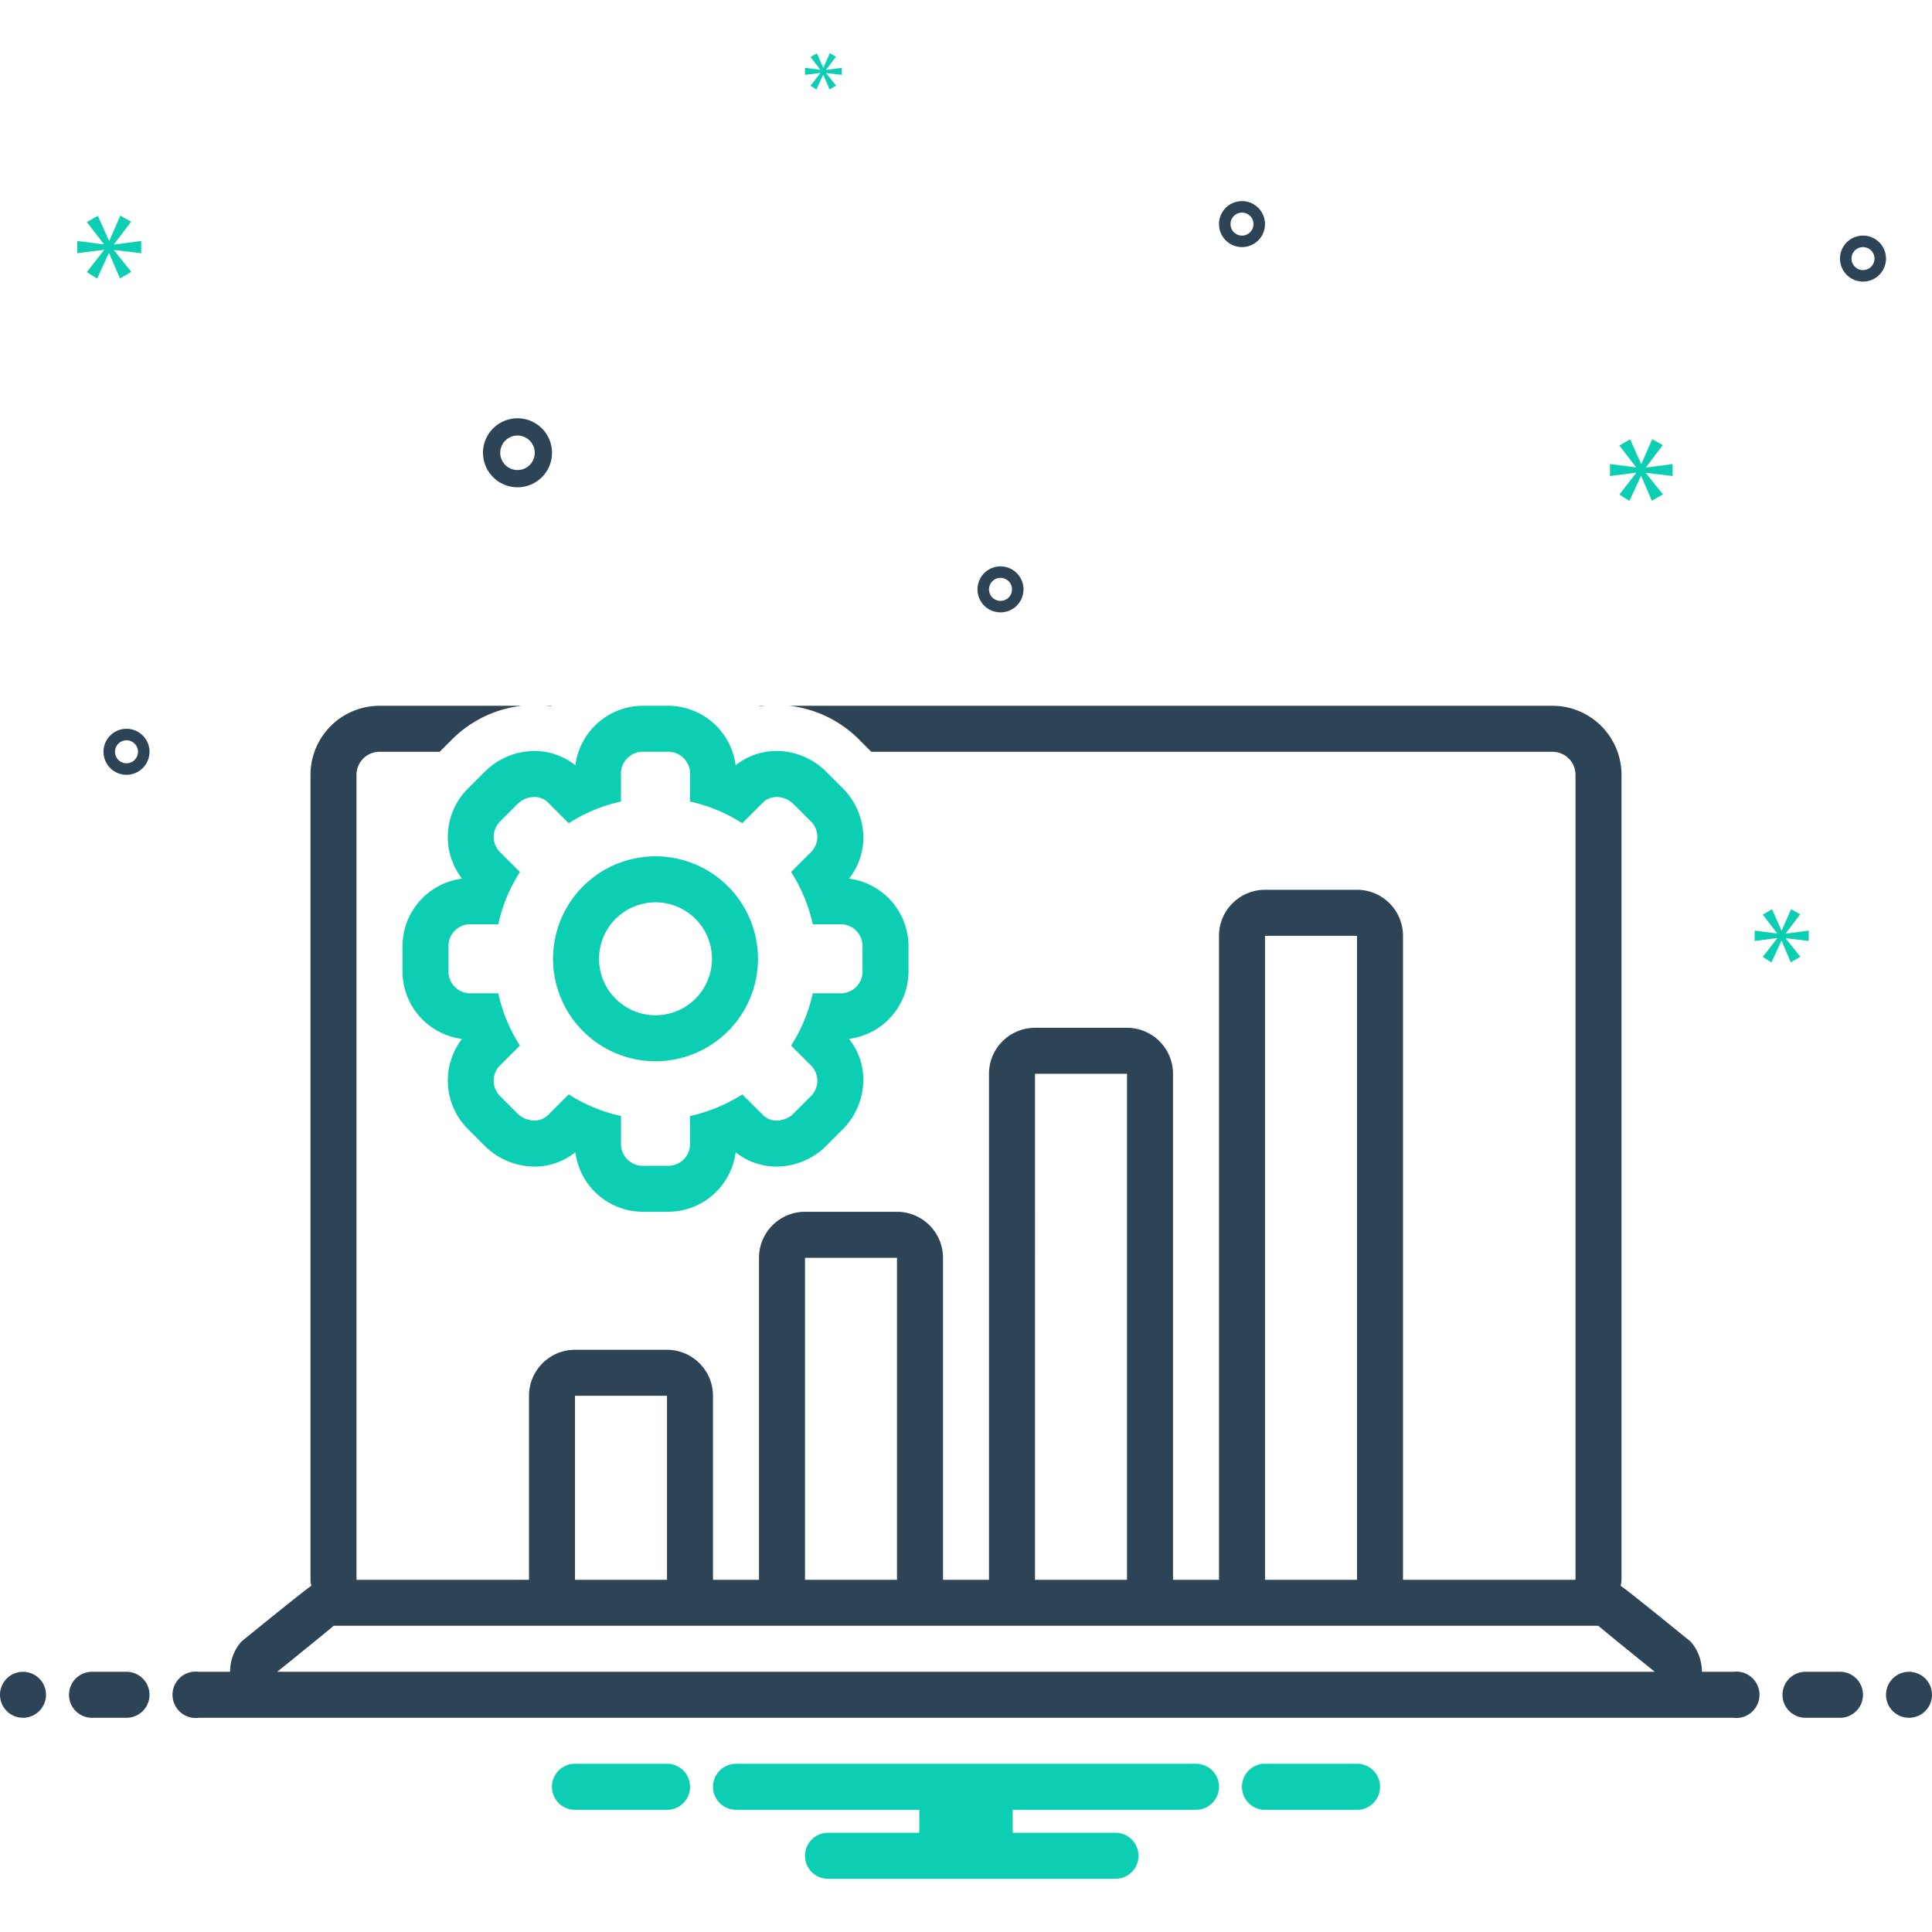 <svg xmlns="http://www.w3.org/2000/svg" data-name="Layer 1" viewBox="0 0 168 168" id="analysis-process"><path fill="#2d4356" d="M45 42.373a3 3 0 1 0-3-3A3.003 3.003 0 0 0 45 42.373zm0-4.5a1.5 1.5 0 1 1-1.5 1.5A1.501 1.501 0 0 1 45 37.873zM108 17.487a2 2 0 1 0 2 2A2.002 2.002 0 0 0 108 17.487zm0 3a1 1 0 1 1 1-1A1.001 1.001 0 0 1 108 20.487zM87 49.25a2 2 0 1 0 2 2A2.002 2.002 0 0 0 87 49.25zm0 3a1 1 0 1 1 1-1A1.001 1.001 0 0 1 87 52.25zM162 20.487a2 2 0 1 0 2 2A2.002 2.002 0 0 0 162 20.487zm0 3a1 1 0 1 1 1-1A1.001 1.001 0 0 1 162 23.487zM13 65.373a2 2 0 1 0-2 2A2.002 2.002 0 0 0 13 65.373zm-3 0a1 1 0 1 1 1 1A1.001 1.001 0 0 1 10 65.373z"></path><polygon fill="#0bceb2" points="9.915 21.237 11.402 19.281 10.463 18.749 9.509 20.939 9.477 20.939 8.508 18.764 7.552 19.312 9.024 21.221 9.024 21.253 6.723 20.955 6.723 22.019 9.039 21.722 9.039 21.753 7.552 23.662 8.444 24.225 9.462 22.019 9.492 22.019 10.431 24.209 11.417 23.646 9.915 21.768 9.915 21.737 12.277 22.019 12.277 20.955 9.915 21.268 9.915 21.237"></polygon><polygon fill="#0bceb2" points="71.334 6.357 70.478 7.456 70.991 7.781 71.577 6.51 71.595 6.51 72.136 7.772 72.704 7.448 71.839 6.366 71.839 6.348 73.199 6.51 73.199 5.898 71.839 6.078 71.839 6.06 72.695 4.934 72.154 4.627 71.604 5.889 71.586 5.889 71.028 4.636 70.478 4.952 71.325 6.051 71.325 6.069 70 5.898 70 6.51 71.334 6.339 71.334 6.357"></polygon><polygon fill="#0bceb2" points="145.448 41.394 145.448 40.351 143.132 40.657 143.132 40.627 144.59 38.709 143.669 38.187 142.733 40.335 142.702 40.335 141.751 38.202 140.813 38.739 142.257 40.612 142.257 40.642 140 40.351 140 41.394 142.272 41.103 142.272 41.133 140.813 43.005 141.688 43.558 142.687 41.394 142.717 41.394 143.638 43.543 144.605 42.99 143.132 41.148 143.132 41.118 145.448 41.394"></polygon><polygon fill="#0bceb2" points="155.282 81.161 156.54 79.506 155.745 79.056 154.938 80.909 154.911 80.909 154.091 79.069 153.282 79.532 154.527 81.148 154.527 81.174 152.581 80.922 152.581 81.822 154.54 81.571 154.54 81.598 153.282 83.212 154.037 83.689 154.898 81.822 154.924 81.822 155.718 83.676 156.553 83.199 155.282 81.611 155.282 81.584 157.28 81.822 157.28 80.922 155.282 81.187 155.282 81.161"></polygon><circle cx="2" cy="147.373" r="2" fill="#2d4356"></circle><path fill="#2d4356" d="M11 145.373H8a2 2 0 0 0 0 4h3a2 2 0 0 0 0-4zM160 145.373h-3a2 2 0 0 0 0 4h3a2 2 0 0 0 0-4z"></path><circle cx="166" cy="147.373" r="2" fill="#2d4356"></circle><path fill="#0bceb2" d="M118.154 153.373h-8.308a2.006 2.006 0 0 0 0 4h8.308a2.006 2.006 0 0 0 0-4zM58.154 153.373H49.846a2.006 2.006 0 0 0 0 4h8.308a2.006 2.006 0 0 0 0-4zM104 153.373H64a2 2 0 0 0 0 4H79.94v2H72a2 2 0 0 0 0 4H97a2 2 0 0 0 0-4H88.06v-2H104a2 2 0 0 0 0-4z"></path><path fill="#2d4356" d="M66.584 61.373h-.525c.009.013.021.024.03.036C66.252 61.385 66.42 61.389 66.584 61.373zM47.941 61.373h-.526c.165.016.333.012.496.036C47.92 61.396 47.932 61.385 47.941 61.373z"></path><path fill="#0bceb2" d="M40.737,68.523a5.944,5.944,0,0,0-.563,7.881A5.932,5.932,0,0,0,35,82.375v1.995a5.932,5.932,0,0,0,5.176,5.972,5.938,5.938,0,0,0,.56,7.879l1.411,1.413a6.165,6.165,0,0,0,4.312,1.808,5.653,5.653,0,0,0,3.573-1.248,5.931,5.931,0,0,0,5.969,5.178h2a5.93,5.93,0,0,0,5.967-5.178,5.653,5.653,0,0,0,3.573,1.247,6.149,6.149,0,0,0,4.305-1.803l1.416-1.416a6.146,6.146,0,0,0,1.81-4.314,5.65,5.65,0,0,0-1.248-3.567A5.932,5.932,0,0,0,79,84.37V82.375a5.932,5.932,0,0,0-5.176-5.971,5.718,5.718,0,0,0,1.238-3.921,6.121,6.121,0,0,0-1.8-3.961l-1.415-1.414a6.143,6.143,0,0,0-4.307-1.806A5.653,5.653,0,0,0,63.968,66.55a5.929,5.929,0,0,0-5.967-5.177h-2a5.931,5.931,0,0,0-5.969,5.178,5.653,5.653,0,0,0-3.572-1.248,6.154,6.154,0,0,0-4.307,1.804Zm2.829,2.828,1.412-1.412a2.117,2.117,0,0,1,1.482-.636,1.663,1.663,0,0,1,1.19.476L49.453,71.585a13.945,13.945,0,0,1,4.546-1.886V67.153A1.899,1.899,0,0,1,56.001,65.373h2a1.898,1.898,0,0,1,2,1.78v2.546A13.917,13.917,0,0,1,64.545,71.585l1.806-1.806a1.663,1.663,0,0,1,1.19-.476,2.111,2.111,0,0,1,1.48.636l1.414,1.412a1.896,1.896,0,0,1,.158,2.675L68.791,75.827a13.953,13.953,0,0,1,1.884,4.545h2.547A1.898,1.898,0,0,1,75,82.375v1.995a1.899,1.899,0,0,1-1.778,2.004H70.675A13.956,13.956,0,0,1,68.791,90.919l1.801,1.803a1.894,1.894,0,0,1-.158,2.673l-1.414,1.414a2.113,2.113,0,0,1-1.479.634,1.663,1.663,0,0,1-1.19-.477l-1.806-1.802a14.007,14.007,0,0,1-4.544,1.883V99.592a1.899,1.899,0,0,1-2,1.78h-2a1.9,1.9,0,0,1-2.001-1.78V97.046a14.035,14.035,0,0,1-4.546-1.883l-1.804,1.802a1.662,1.662,0,0,1-1.19.477,2.12,2.12,0,0,1-1.482-.634L43.566,95.395a1.901,1.901,0,0,1-.161-2.673l1.807-1.803a13.895,13.895,0,0,1-1.885-4.544H40.778A1.901,1.901,0,0,1,39,84.37V82.375a1.9,1.9,0,0,1,1.778-2.003h2.549a13.891,13.891,0,0,1,1.885-4.545L43.405,74.025A1.904,1.904,0,0,1,43.566,71.351Z"></path><path fill="#0bceb2" d="M57,92.283a8.91,8.91,0,1,0-8.91-8.911A8.921,8.921,0,0,0,57,92.283Zm0-13.82a4.91,4.91,0,1,1-4.91,4.909A4.915,4.915,0,0,1,57,78.462Z"></path><path fill="#2d4356" d="M150.721,145.373h-2.73a3.979,3.979,0,0,0-.794-2.399,2.008,2.008,0,0,0-.352-.362s-5.52-4.495-5.923-4.718A1.98,1.98,0,0,0,141,137.373v-70a6.007,6.007,0,0,0-6-6H68.656a10.2,10.2,0,0,1,6.018,2.906l1.095,1.094H135a2.002,2.002,0,0,1,2,2v70H122v-56a4.004,4.004,0,0,0-4-4h-8a4.004,4.004,0,0,0-4,4v56h-4v-44a4.004,4.004,0,0,0-4-4H90a4.004,4.004,0,0,0-4,4v44H82v-28a4.004,4.004,0,0,0-4-4H70a4.004,4.004,0,0,0-4,4v28H62v-16a4.004,4.004,0,0,0-4-4H50a4.004,4.004,0,0,0-4,4v16H31v-70a2.002,2.002,0,0,1,2-2h5.23l1.098-1.098a10.219,10.219,0,0,1,6.017-2.902H33a6.007,6.007,0,0,0-6,6v70a1.98,1.98,0,0,0,.077.521c-.403.223-5.923,4.718-5.923,4.718a2.008,2.008,0,0,0-.352.362,3.979,3.979,0,0,0-.794,2.399H17.279a2.017,2.017,0,1,0,0,4H150.721a2.017,2.017,0,1,0,0-4ZM110,81.373h8v56h-8Zm-20,12h8v44H90Zm-20,16h8v28H70Zm-20,12h8v16H50Zm-25.895,23.999s4.797-3.864,4.897-3.999l109.994 0c.102.135,4.898,4,4.898,4Z"></path></svg>